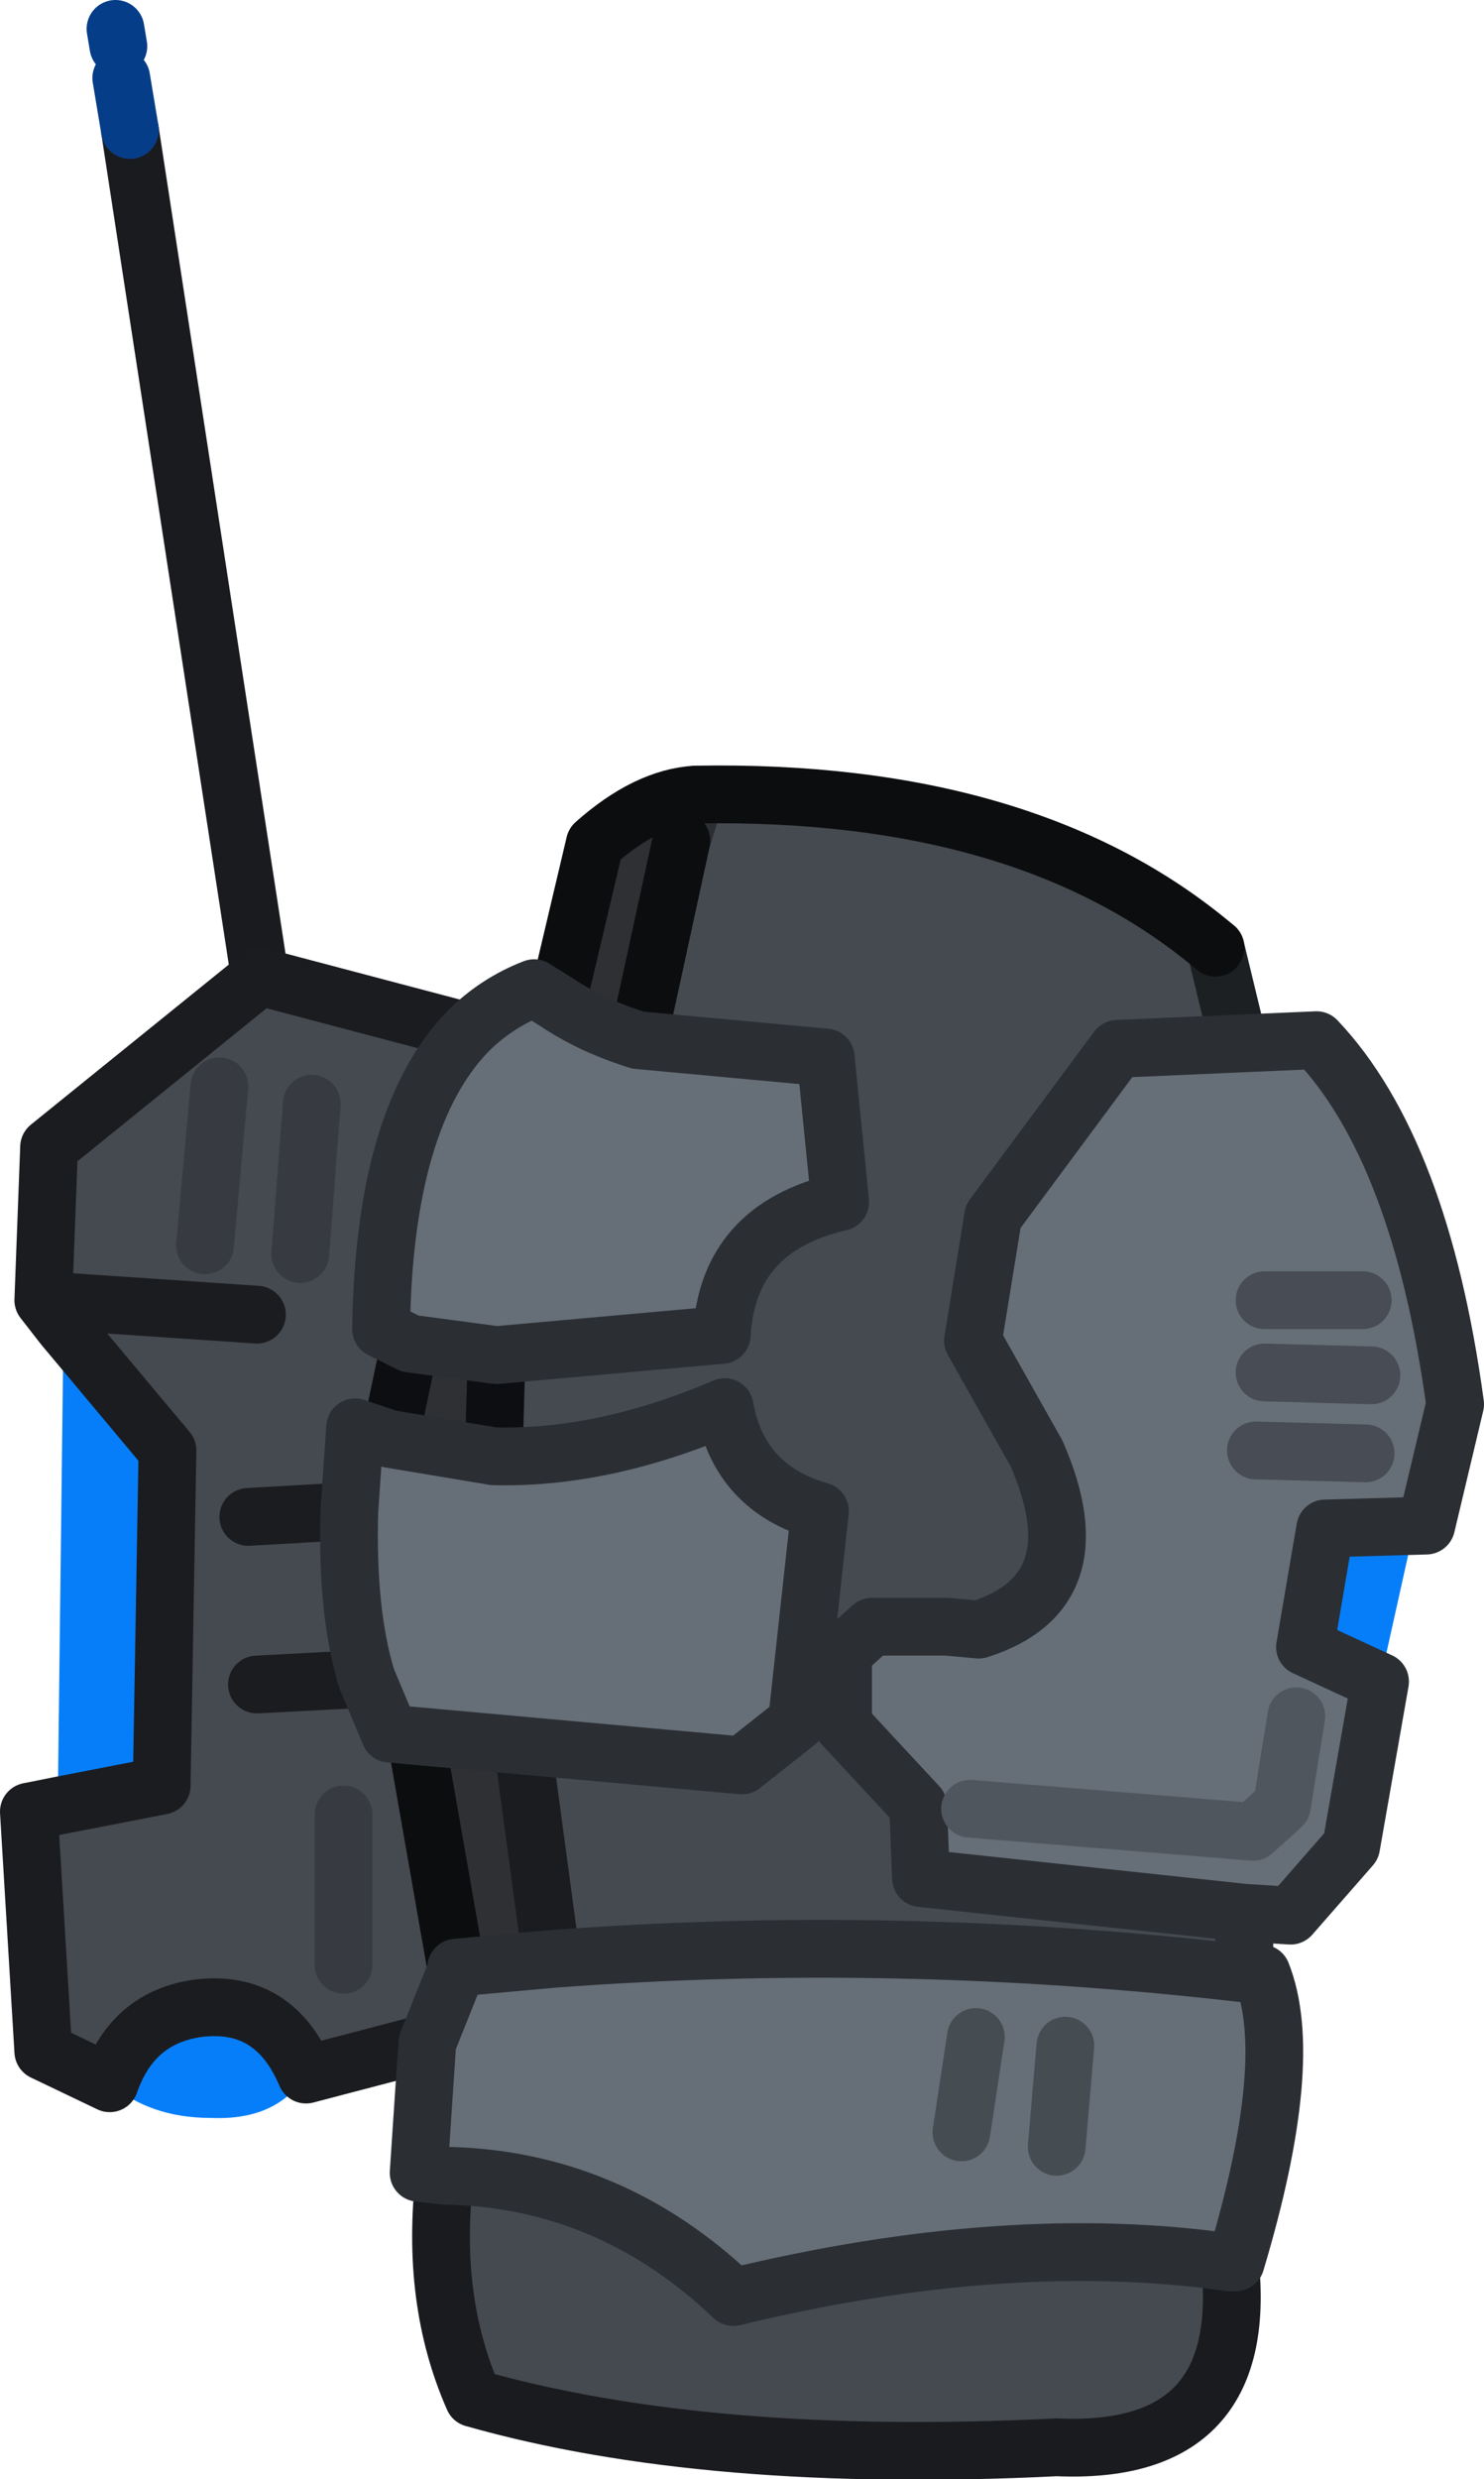 <?xml version="1.0" encoding="UTF-8" standalone="no"?>
<svg xmlns:xlink="http://www.w3.org/1999/xlink" height="42.9px" width="25.7px" xmlns="http://www.w3.org/2000/svg">
  <g transform="matrix(1.0, 0.0, 0.0, 1.0, 14.65, 44.4)">
    <path d="M6.4 -28.0 L6.8 -26.35 4.7 -26.25 2.55 -23.35 2.2 -21.2 3.3 -19.25 Q4.35 -16.85 2.3 -16.2 L1.75 -16.25 0.45 -16.25 -0.05 -15.8 -0.05 -14.55 1.25 -13.15 1.3 -11.9 6.9 -11.3 6.9 -10.25 Q0.85 -10.95 -5.1 -10.5 L-5.6 -14.2 -1.8 -13.85 -0.85 -14.6 -0.45 -18.25 Q-1.85 -18.65 -2.1 -20.05 -4.2 -19.15 -6.1 -19.2 L-6.05 -20.95 -2.15 -21.3 Q-2.05 -23.15 -0.1 -23.6 L-0.35 -26.1 -3.6 -26.4 -2.85 -29.85 -2.6 -30.65 Q3.15 -30.75 6.4 -28.0 M6.65 -5.25 Q7.0 -1.9 3.65 -2.05 -2.4 -1.75 -6.45 -2.9 -7.2 -4.6 -6.95 -6.75 -4.1 -6.7 -1.95 -4.65 2.8 -5.8 6.65 -5.25 M-13.9 -21.9 L-13.8 -24.55 -10.15 -27.5 -6.55 -26.55 Q-8.0 -25.05 -8.05 -21.4 L-7.55 -21.15 -7.9 -19.5 -8.5 -19.7 -8.6 -18.25 Q-8.65 -16.5 -8.3 -15.35 L-7.9 -14.4 -7.45 -14.35 -6.75 -10.35 -6.75 -10.3 -7.25 -9.05 -9.35 -8.5 Q-9.9 -9.8 -11.2 -9.65 -12.35 -9.5 -12.75 -8.35 L-13.9 -8.9 -14.15 -13.05 -13.65 -13.15 -11.85 -13.5 -11.75 -19.3 -13.55 -21.45 -13.9 -21.9 -10.2 -21.65 -13.9 -21.9 M-8.7 -13.0 L-8.7 -10.4 -8.7 -13.0 M-8.3 -15.35 L-10.2 -15.25 -8.3 -15.35 M-8.6 -18.25 L-10.35 -18.15 -8.6 -18.25 M-9.25 -25.3 L-9.45 -22.7 -9.25 -25.3 M-11.1 -22.85 L-10.85 -25.6 -11.1 -22.85" fill="#454a50" fill-rule="evenodd" stroke="none"/>
    <path d="M7.95 -15.9 L8.3 -17.95 9.85 -18.0 9.25 -15.3 7.95 -15.9 M-13.65 -13.15 L-13.55 -21.45 -11.75 -19.3 -11.85 -13.5 -13.65 -13.15 M-12.75 -8.35 Q-12.35 -9.5 -11.2 -9.65 -9.9 -9.8 -9.35 -8.5 -9.85 -7.7 -11.0 -7.75 -12.05 -7.75 -12.75 -8.35" fill="#067ef9" fill-rule="evenodd" stroke="none"/>
    <path d="M-2.6 -30.65 L-2.85 -29.85 -3.6 -26.4 Q-4.4 -26.65 -5.0 -27.05 L-4.35 -29.8 Q-3.45 -30.6 -2.6 -30.65 M-6.05 -20.95 L-6.1 -19.2 -7.9 -19.5 -7.55 -21.15 -6.05 -20.95 M-5.6 -14.2 L-5.1 -10.5 -6.75 -10.35 -7.45 -14.35 -5.6 -14.2" fill="#2e3033" fill-rule="evenodd" stroke="none"/>
    <path d="M6.8 -26.35 L6.4 -28.0" fill="none" stroke="#1c2023" stroke-linecap="round" stroke-linejoin="round" stroke-width="1.0"/>
    <path d="M-6.95 -6.75 Q-7.2 -4.6 -6.45 -2.9 -2.4 -1.75 3.65 -2.05 7.0 -1.9 6.65 -5.25 M-10.15 -27.5 L-12.4 -42.15" fill="none" stroke="#1a1b1f" stroke-linecap="round" stroke-linejoin="round" stroke-width="1.0"/>
    <path d="M-2.6 -30.65 L-2.85 -29.85 M6.9 -10.25 L6.9 -11.3 M-6.75 -10.3 L-6.75 -10.35" fill="none" stroke="#2b2e33" stroke-linecap="round" stroke-linejoin="round" stroke-width="1.0"/>
    <path d="M-12.4 -42.15 L-12.55 -43.05 M-12.6 -43.6 L-12.65 -43.9" fill="none" stroke="#063d88" stroke-linecap="round" stroke-linejoin="round" stroke-width="1.0"/>
    <path d="M6.4 -28.0 Q3.15 -30.75 -2.6 -30.65 -3.45 -30.6 -4.35 -29.8 L-5.0 -27.05 M-2.85 -29.85 L-3.6 -26.4 M-6.75 -10.35 L-7.45 -14.35" fill="none" stroke="#0c0d0f" stroke-linecap="round" stroke-linejoin="round" stroke-width="1.0"/>
    <path d="M-5.6 -14.2 L-5.1 -10.5 M-6.55 -26.55 L-10.15 -27.5 -13.8 -24.55 -13.9 -21.9 -10.2 -21.65 M-13.55 -21.45 L-13.9 -21.9 M-13.55 -21.45 L-11.75 -19.3 -11.85 -13.5 -13.65 -13.15 -14.15 -13.05 -13.9 -8.9 -12.75 -8.35 Q-12.35 -9.5 -11.2 -9.65 -9.9 -9.8 -9.35 -8.5 L-7.25 -9.05 M-10.35 -18.15 L-8.6 -18.25 M-10.2 -15.25 L-8.3 -15.35" fill="none" stroke="#1b1c20" stroke-linecap="round" stroke-linejoin="round" stroke-width="1.0"/>
    <path d="M-6.05 -20.95 L-6.1 -19.2 M-7.55 -21.15 L-7.9 -19.5" fill="none" stroke="#0d0e12" stroke-linecap="round" stroke-linejoin="round" stroke-width="1.0"/>
    <path d="M-8.7 -10.4 L-8.7 -13.0 M-10.85 -25.6 L-11.1 -22.85 M-9.45 -22.7 L-9.25 -25.3" fill="none" stroke="#373a41" stroke-linecap="round" stroke-linejoin="round" stroke-width="1.0"/>
    <path d="M8.15 -26.4 Q9.95 -24.5 10.55 -20.1 L10.05 -18.0 8.3 -17.95 7.95 -15.9 9.25 -15.3 8.75 -12.45 7.7 -11.25 6.9 -11.3 1.3 -11.9 1.25 -13.15 -0.05 -14.55 -0.05 -15.8 0.45 -16.25 1.75 -16.25 2.3 -16.2 Q4.35 -16.85 3.3 -19.25 L2.2 -21.2 2.55 -23.35 4.7 -26.25 8.15 -26.4 M7.25 -21.9 L8.95 -21.9 7.25 -21.9 M9.0 -19.25 L7.1 -19.3 9.0 -19.25 M9.1 -20.6 L7.25 -20.65 9.1 -20.6 M2.15 -13.1 L7.05 -12.7 7.55 -13.15 7.8 -14.7 7.55 -13.15 7.05 -12.7 2.15 -13.1 M6.9 -10.25 L7.2 -10.25 Q7.8 -8.75 6.75 -5.25 L6.65 -5.25 Q2.8 -5.8 -1.95 -4.65 -4.1 -6.7 -6.95 -6.75 L-7.4 -6.8 -7.25 -9.05 -6.75 -10.3 -6.75 -10.35 -5.1 -10.5 Q0.85 -10.95 6.9 -10.25 M2.0 -7.5 L2.25 -9.15 2.0 -7.5 M3.65 -7.25 L3.8 -9.0 3.65 -7.25 M-5.4 -27.3 L-5.0 -27.05 Q-4.4 -26.65 -3.6 -26.4 L-0.35 -26.1 -0.1 -23.6 Q-2.05 -23.15 -2.15 -21.3 L-6.05 -20.95 -7.55 -21.15 -8.05 -21.4 Q-8.0 -25.05 -6.55 -26.55 -6.05 -27.05 -5.4 -27.3 M-6.1 -19.2 Q-4.2 -19.15 -2.1 -20.05 -1.85 -18.65 -0.45 -18.25 L-0.85 -14.6 -1.8 -13.85 -7.9 -14.4 -8.3 -15.35 Q-8.65 -16.5 -8.6 -18.25 L-8.5 -19.7 -7.9 -19.5 -6.1 -19.2" fill="#666f78" fill-rule="evenodd" stroke="none"/>
    <path d="M8.15 -26.4 Q9.95 -24.5 10.55 -20.1 L10.05 -18.0 8.3 -17.95 7.95 -15.9 9.25 -15.3 8.75 -12.45 7.7 -11.25 6.9 -11.3 1.3 -11.9 1.25 -13.15 -0.05 -14.55 -0.05 -15.8 0.45 -16.25 1.75 -16.25 2.3 -16.2 Q4.35 -16.85 3.3 -19.25 L2.2 -21.2 2.55 -23.35 4.7 -26.25 8.15 -26.4 M6.9 -10.25 Q0.85 -10.95 -5.1 -10.5 L-6.75 -10.35 -6.75 -10.3 -7.25 -9.05 -7.4 -6.8 -6.95 -6.75 Q-4.1 -6.7 -1.95 -4.65 2.8 -5.8 6.65 -5.25 L6.75 -5.25 Q7.8 -8.75 7.2 -10.25 L6.9 -10.25 M-5.4 -27.3 L-5.0 -27.05 Q-4.4 -26.65 -3.6 -26.4 L-0.35 -26.1 -0.1 -23.6 Q-2.05 -23.15 -2.15 -21.3 L-6.05 -20.95 -7.55 -21.15 -8.05 -21.4 Q-8.0 -25.05 -6.55 -26.55 -6.05 -27.05 -5.4 -27.3 M-6.1 -19.2 Q-4.2 -19.15 -2.1 -20.05 -1.85 -18.65 -0.45 -18.25 L-0.85 -14.6 -1.8 -13.85 -7.9 -14.4 -8.3 -15.35 Q-8.65 -16.5 -8.6 -18.25 L-8.5 -19.7 -7.9 -19.5 -6.1 -19.2" fill="none" stroke="#2b2e33" stroke-linecap="round" stroke-linejoin="round" stroke-width="1.0"/>
    <path d="M7.25 -20.65 L9.1 -20.6 M7.1 -19.3 L9.0 -19.25 M8.95 -21.9 L7.25 -21.9" fill="none" stroke="#484c54" stroke-linecap="round" stroke-linejoin="round" stroke-width="1.0"/>
    <path d="M7.8 -14.7 L7.55 -13.15 7.05 -12.7 2.15 -13.1" fill="none" stroke="#4f565e" stroke-linecap="round" stroke-linejoin="round" stroke-width="1.0"/>
    <path d="M3.8 -9.0 L3.65 -7.25 M2.25 -9.15 L2.0 -7.5" fill="none" stroke="#464d52" stroke-linecap="round" stroke-linejoin="round" stroke-width="1.0"/>
  </g>
</svg>
